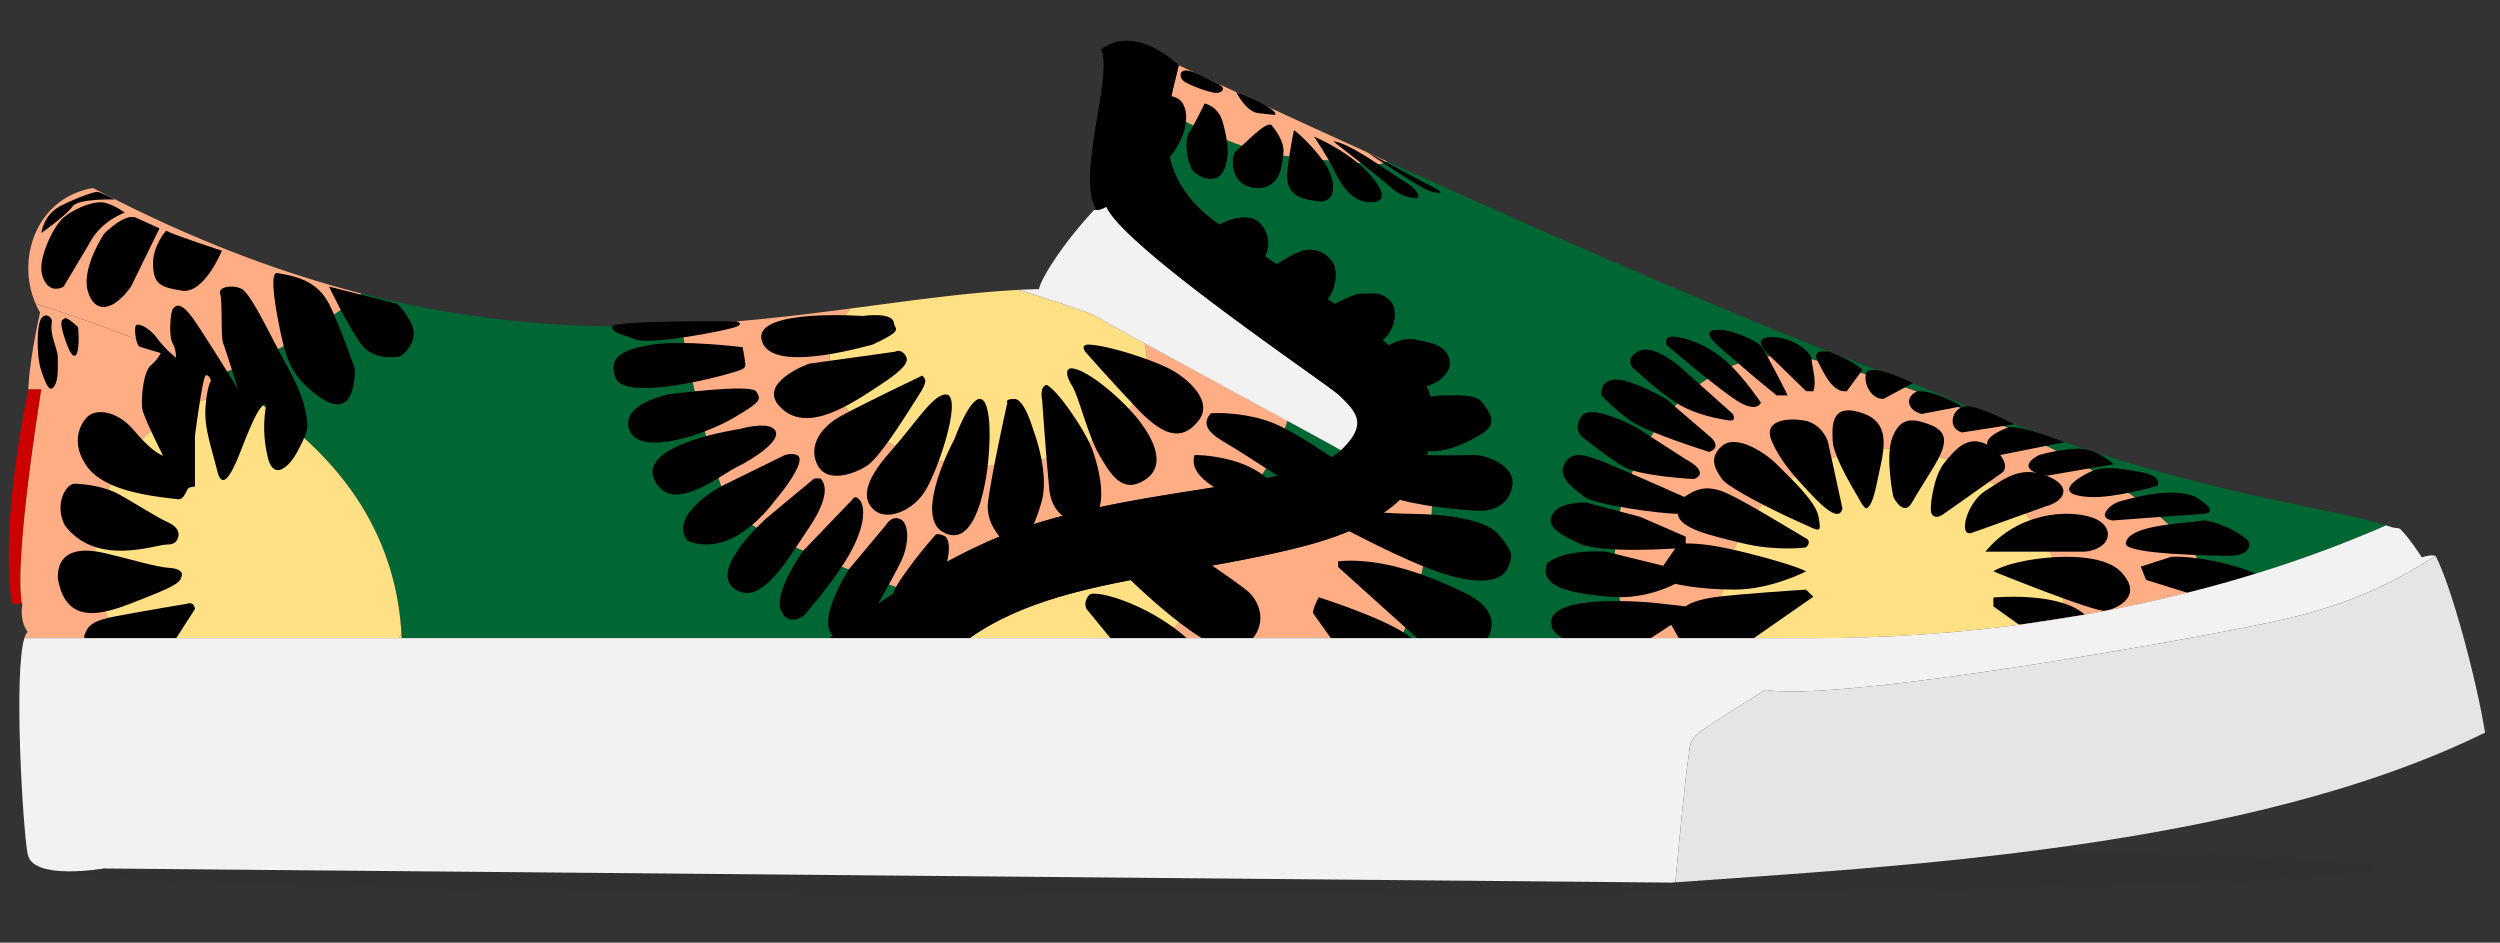<svg id="kwi" xmlns="http://www.w3.org/2000/svg" viewBox="0 0 1820.84 686.57"><rect x="0" y="0" width="1820.84" height="686.57" fill="#333333" stroke="none"/><defs><style>.cls-1{opacity:0.05;}.cls-2{fill:#c00;}.cls-3{fill:#063;}.cls-4{fill:#ffad85;}.cls-5{fill:#ffe085;}.cls-6{fill:#f2f2f2;}.cls-7{fill:#e5e5e5;}</style></defs><title>prod-4</title><ellipse class="cls-1" cx="878.52" cy="632.64" rx="853.88" ry="19.21"/><path class="cls-2" d="M8.62,439.71h7.32c-5.84-34,14.22-156.21,14.22-156.21H20.65c0,.42,0,.64,0,.64S-.38,378,8.62,439.71Z"/><path class="cls-3" d="M1393.34,279c-99.68-35.13-263-107.07-383-161.48-2.64,1.69-6.2,2.59-11,2-20.69-2.33-53-2.89-82-9.64-20.08-4.69-49.9-19.12-66.28-27.52-3.24,24.69.18,53.66,33.17,78.3,50.79,37.93,157.5,99,158.15,131.79.34,17.75,1.44,39.83-13,60.33,5.82,4.93,11.75,10.17,13.19,12.21,2.36,3.31-5.16,61-22,99.75h168.86a142.67,142.67,0,0,1-13.12-60c0-79.09,66.2-161.27,143.2-143.2,71.36,16.76,275.38,89.8,289.47,166,63.21-17,104.24-34.51,117.46-40,4.6-1.9,8.4-3.57,11.57-5C1686.36,366.62,1570.12,356.79,1393.34,279Z"/><path class="cls-3" d="M974.84,326.57c-6.93-3.95-20.44-11.33-37.13-20.37,0,0-6.91,24.55-21.24,43.12h0c28.61-5.5,51.07-12,61.58-22.76a6.85,6.85,0,0,0,2.86-5.2C979.2,322.91,977.2,324.61,974.84,326.57Z"/><path class="cls-3" d="M531.59,368.55c-12.54-22-32.38-110.49-34.72-128.6a27.46,27.46,0,0,1-.21-3.22C427,240,350,236.08,263.35,213.82A368.77,368.77,0,0,1,208.55,251a280.41,280.41,0,0,1-52.41,22.6c67.46,36.77,132.24,95.11,136.41,191.21h311.5c11.37-8.52,30.13-22.05,52.25-36C614.71,414.26,541.62,386.15,531.59,368.55Z"/><path class="cls-4" d="M1374.19,326.87c66.8,0,129.4,54.15,129.4,121,0,.8,0,1.59,0,2.38a1070,1070,0,0,0,105.33-22.58c-14.09-76.18-218.11-149.22-289.47-166-77-18.07-143.2,64.11-143.2,143.2a142.67,142.67,0,0,0,13.12,60h65.1a121,121,0,0,1,119.76-137.92Z"/><path class="cls-5" d="M1503.55,450.2c0-.79,0-1.58,0-2.38,0-66.8-62.6-120.95-129.4-120.95a121,121,0,0,0-119.76,137.92h67.87A1127.78,1127.78,0,0,0,1503.55,450.2Z"/><path class="cls-4" d="M999.26,119.57c4.83.54,8.39-.36,11-2C922.88,77.89,858.48,47.57,858.48,47.57c-2,9.46-5.71,21.53-7.46,34.84,16.38,8.4,46.2,22.83,66.28,27.52C946.23,116.68,978.57,117.24,999.26,119.57Z"/><path class="cls-4" d="M1042.5,365c-1.44-2-7.37-7.28-13.19-12.21-12.25,17.37-35.67,33.6-80.19,45.1-24.43,6.31-48.78,10.91-72.53,15.1-2.32,9.9-6.87,25.3-14.25,34.79-4.19,5.38-7.25,11.23-15.23,17h173.36C1037.34,426,1044.86,368.35,1042.5,365Z"/><path class="cls-5" d="M850.18,417.64c-54.74,9.59-105,19.62-144,47.15h141c8-5.74,11-11.59,15.23-17,7.38-9.49,11.93-24.89,14.25-34.79C867.7,414.6,858.88,416.11,850.18,417.64Z"/><path class="cls-5" d="M292.38,461.48c-.62,1.11-1.26,2.22-1.91,3.31h2.08C292.5,463.68,292.44,462.58,292.38,461.48Z"/><path class="cls-4" d="M176,285.12C120.58,250.74,59.31,232.5,25.86,221a60.42,60.42,0,0,0,3.33,6.57C21.56,262,20.73,280,20.65,283.5h9.51S10.1,405.75,15.94,439.71h.4s-.09.4-.19,1.09c.06.31.12.62.19.91H16c-.42,3.7-.64,11.86,4.16,18.58-.93.72-1.74,2.27-2.43,4.5H86.13A119.12,119.12,0,0,1,176,285.12Z"/><path class="cls-5" d="M176,285.12A119.12,119.12,0,0,0,86.13,464.79H290.47c.65-1.09,1.29-2.2,1.91-3.31C287.43,376.75,235,321.76,176,285.12Z"/><path class="cls-4" d="M263.35,213.82C203,198.32,138.07,173.94,67.76,136.93c-41.48,7.21-56,51.54-41.9,84.07,28.23,9.7,76.26,24.2,123.86,49.15q3.21,1.68,6.42,3.43A280.41,280.41,0,0,0,208.55,251,368.77,368.77,0,0,0,263.35,213.82Z"/><path class="cls-4" d="M833.71,250.06a51.76,51.76,0,0,1,1.63,12.81c0,42.21-51.78,76.43-115.65,76.43s-115.64-34.22-115.64-76.43c0-13.9,5.61-26.92,15.41-38.15-38.35,5-79.11,9.95-122.8,12a27.46,27.46,0,0,0,.21,3.22c2.34,18.11,22.18,106.62,34.72,128.6,10,17.6,83.12,45.71,124.71,60.27,23.81-15,51.5-30.4,78.11-40.53,27.53-10.62,58.24-17.69,88.47-23.25,33.46-6.16,66.32-10.48,93.59-15.71h0c14.33-18.57,21.24-43.12,21.24-43.12C906.72,289.43,864.78,267,833.71,250.06Z"/><path class="cls-5" d="M719.69,339.3c63.87,0,115.65-34.22,115.65-76.43a51.76,51.76,0,0,0-1.63-12.81c-17.48-9.51-31.52-17.24-38.23-21.2-14.22-5.24-34.25-11.74-53.44-17.73-38.22,2-78.83,7.85-122.58,13.59-9.8,11.23-15.41,24.25-15.41,38.15C604.05,305.08,655.82,339.3,719.69,339.3Z"/><g id="seeds"><path d="M1436.41,388l54.25-19.44c12.6-3.41,19.53-14.34,0-22.05s-31.11,2.57-44.61,10.93S1425.63,391.85,1436.41,388Z"/><path d="M1415.84,374.2c12.85-9.06,43.07-30.42,43.07-30.42,5.14-6.28-4.5-18.49-16.07-21.71s-19.29,5.79-27,15.43-10.93,33.54-9,36.7S1411.89,377,1415.84,374.2Z"/><path d="M1392.54,366.08c9.09-16.05,19.45-29.91,22.34-39.21s-.15-14.44-11.17-18.3-19.65-4.5-25.3,9.64S1379,362,1379,362,1386.4,376.92,1392.54,366.08Z"/><path d="M1367.62,348.92c3.5-17.8,11.7-40.35-11.19-48.06s-22.16,8.73-21.59,20.55S1353.25,362,1353.25,362s4.73,9.73,6.66,8.07S1364.18,366.4,1367.62,348.92Z"/><path d="M1341.91,370.21l-10.64-48.8s-4.15-13.09-17.65-15.21-29.57.4-23.14,15.21,17.18,26.38,25,34.73S1339.34,382.35,1341.91,370.21Z"/><path d="M1324.55,376.43c-2-11.93-23.85-31.29-30.57-38.32s-28.67-22.47-39.55-13.47-4.55,18.19,0,24.52,39.26,23.7,55.33,30.77S1326.69,389.4,1324.55,376.43Z"/><path d="M1315.46,398.57c-.39.4-22.41,2.87-45.55-2.74S1223,385.18,1222,374.2c-11.91.11-60.12-6.44-67.84-12.25s-19.93-14.24-14.78-23.84,13.5-7.17,24.43-3.25,63,27.09,63,27.09c10.94-7.74,18.11-7.09,26.42-4.52s35.78,19,35.78,19l26.44,15.71S1319.87,394.07,1315.46,398.57Z"/><path d="M1315.46,416.16s-25.62,13.27-52,13.27-43.31-4.21-43.31-4.21-21.62,12-48,9.42-50.78-5.85-45.64-23.85c11.63-11.34,43.07-9,43.07-9l41.79,10.28,8.76-12.62s-53.76,3.92-69.83-3.62-24.43-12.58-19.29-21.63,24.43-8.12,24.43-8.12l39.21,10.35,33.11,14.43v5s10.61-.64,30.54,3.62S1307.66,411.9,1315.46,416.16Z"/><path d="M1320.69,434.64l-48.85,34h-46.93l-7.72-13.59-25.71,16.81s-61.72,3.28-61.72-18.61S1205,439.07,1205,439.07l22.82,2.57s4.27-4.26,20.62-6.63,67-5.58,67-5.58Z"/><path d="M1603.55,435l-40.5-12.65-3.86-9.65,22.18-7.16c23.47-1.19,61.39,10.08,65.25,14.73S1613.19,439.31,1603.55,435Z"/><path d="M1548.26,395.83c-.73,8.15,66.22,8.85,75.22,9s15.43-3.4,14.78-9-27.36-18.47-35.21-16.54S1549.55,381.51,1548.26,395.83Z"/><path d="M1538.62,379.09l64.43-4.78s17.21.52-4-12.36c-17.36-8.15-50.14,1.84-55.93,3.48S1526.41,377,1538.62,379.09Z"/><path d="M1521.91,362c18.15,1,49.45-8.15,49.45-8.15s4.55-7-12.17-10-27.64-4.65-37.28,0S1493.87,360.37,1521.91,362Z"/><path d="M1490.66,346.5l48.81-8.39s-13-12.23-27.85-11.24a130.4,130.4,0,0,0-26.48,4.53S1464.55,341.36,1490.66,346.5Z"/><path d="M1456.85,331.4l46.74-9.32s-33.54-13.43-41.36-10.58S1436.18,322.88,1456.85,331.4Z"/><path d="M1428.85,315l38.13-6s-23-12.27-33.67-13.11S1416.79,311.14,1428.85,315Z"/><path d="M1399.76,301.5l29.09-5.65s-21.24-12.41-32.88-10.77C1385.92,290.43,1390.76,299.57,1399.76,301.5Z"/><path d="M1393.34,279,1372,290.43s-5.61,1.07-10.11-5.5-2.94-12.28-2.94-12.28S1357.82,262.15,1393.34,279Z"/><path d="M1345.12,284.93l11.31-15.51s-4-5.33-23.82-13.17c0,0-13.53-2.8-8.87,6.44S1334.84,286.35,1345.12,284.93Z"/><path d="M1320.69,285l-5.23-.1L1289,259.12s-14.55-12.67,0-13.55,29.74,9.64,30.39,16.07S1323.26,278.19,1320.69,285Z"/><path d="M1302.11,288H1294s-14.86-11.89-27.82-23.3-28.3-22.34-17.74-24.27,30.69,7.53,34.13,11.57S1302.11,288,1302.11,288Z"/><path d="M1282.55,293.21s-2.36,7.15-15.21,0S1214,251.36,1214,251.36s-3.83-7.82,8-5.84,24.73,8.15,36.31,18.57S1282.55,293.21,1282.55,293.21Z"/><path d="M1259.62,306.2s-23.28-2.63-39-13a206.49,206.49,0,0,1-27.9-22.42s-12.21-7.22,0-14.61,35,14.61,35,14.61l34.39,30.71S1265,307,1259.62,306.2Z"/><path d="M1244.9,329.14s-45.64-14.22-57.56-22.86A162.3,162.3,0,0,1,1166.41,288s-1.61-10.93,9.8-11.57,37.18,14.06,37.18,14.06l31.51,27.08S1255.24,325.29,1244.9,329.14Z"/><path d="M1233.91,348.92s-39.86-2.07-51.43-9-30.22-21.72-30.22-21.72-7.07-6.44,0-15.43,39.25,8.33,39.25,8.33l36.29,23.43S1246.12,343.62,1233.91,348.92Z"/><path d="M862.76,59.57c6.32,3.8,19.72,8.14,23.15,8.14s8.92-3.16,0-7.32-18.43-9.82-23.15-9S859.8,57.79,862.76,59.57Z"/><path d="M900.49,67.17s6.68,14.08,16,15.24,12.29,1.24,12.29,1.24S933.07,79.91,900.49,67.17Z"/><path d="M850.05,69.86s8-.47,11.43,5.55,3.6,15.45-1.63,26.59a58.93,58.93,0,0,1-12.74,17.73S824.06,102,850.05,69.86Z"/><path d="M877.34,75.41s10.07,1.45,13.41,14.16,5.3,23.14.87,33.86-16,6.86-21.57,2.14-7.74-23.43-4.09-28.71S877.34,75.41,877.34,75.41Z"/><path d="M926.19,91.29c4.46,5,9.43,13.71,8.57,19.71s-.65,27-20,25.93-18.87-23.87-14.23-27.22S922.51,87.17,926.19,91.29Z"/><path d="M942.48,94.79c6,4.21,19.71,18.35,24.86,28.21s6.42,25.29-7.72,23.57-24.11-5.57-21.91-23.14S942.48,94.79,942.48,94.79Z"/><path d="M957.05,99.43s9.74,14.57,13.87,23.14,11,21.69,22.56,24.13,19.71-1.84,5.14-18.56S961.76,101.57,957.05,99.43Z"/><path d="M970.92,102.86s35,27.08,42.7,34.11,15.43,7,18,7.46,2.57-5.57-7.71-11.57S983.15,103.79,970.92,102.86Z"/><path d="M995.63,110.87s37.71,25.42,45,28,12.43,2.14,4.29-1.93S1000,112.86,995.63,110.87Z"/><path d="M888,163.5s16.57-9.21,26.75-3.21,13,23.57,1.75,32.14S881.89,177.44,888,163.5Z"/><path d="M927.05,194.26s14.14-9.55,21.64-11.69a19.64,19.64,0,0,1,22.23,9c5,8.57.7,29-13.87,33.15S927.05,194.26,927.05,194.26Z"/><path d="M965.19,225.06s21.43-12.14,26.57-11.24,13.29-3,21,5.6,1.3,30.87-17.13,33.44S965.19,225.06,965.19,225.06Z"/><path d="M1006.45,254.66s12.74-9.64,23.89-7.44,20.57,3.59,24.42,11.9-1.56,13.41-5.7,17.29-20.87,8.62-20.87,8.62Z"/><path d="M1035.91,291s4.71-3,15-3,24.43-1.29,29.14,5.57,11.14,14.57,0,21.86-30.43,16.1-44.14,12.33S1035.91,291,1035.91,291Z"/><path d="M1029.81,331.4s31,.55,42.1,0,32.14,8.06,29.57,22.4-14.14,18.63-24.86,18.2-46.28-3.38-63-10.05-18-22-18-22Z"/><path d="M989.88,372s18.84,2,39.93,2.28,52,3.26,61.81,15.26,10.72,13.92,6.86,23.46-17.57,13.83-45.86,5.26-78-35.68-78-35.68Z"/><path d="M974.62,408.81V413l65.57,59s39,2.4,44.15-8.74,1.28-22.29-17.15-31.29S1009.76,405.33,974.62,408.81Z"/><path d="M960.48,435s63.58,20.13,70.79,33.63-56.65,3.61-56.65,3.61l-18-25.25S954.91,445.74,960.48,435Z"/><path d="M866,400.53s28.09,18.61,41.38,28.9,16.28,31.21-3.86,42.82-87.43-57-87.43-57Z"/><path d="M793.34,433.29c4.06-4.6,49.71,8.06,78.42,38.74s-54,3.71-54,3.71l-26.39-32.17S788.47,438.8,793.34,433.29Z"/><path d="M793.34,251c14.17.6,48.42,11.61,61.28,19.17s28.72,23,18.43,36.05-22.71,14.8-44.57-8.34-38-41.68-38-41.68S786.27,250.69,793.34,251Z"/><path d="M881.62,301.29c.83-1,29.14-1.29,49.72,8.57s49.57,30.85,49.57,30.85-27.43,18.37-39.29,12.12-30.43-19-42-26.06S872.19,312.43,881.62,301.29Z"/><path d="M870.05,331.38s39-.29,57,21.45-28.5,8.88-28.5,8.88S864.05,349.47,870.05,331.38Z"/><path d="M780.91,268.29c9.63.83,30.43,17.07,44.14,32.53s26,37.4,9.12,48.51-25.41-4.14-33.55-17.95-15-42.95-19.71-50.24S775.77,267.84,780.91,268.29Z"/><path d="M762.05,280.29c7,2.19,29.14,33.64,34.29,49.17s8.57,34.4,2.57,44.68-32.15,8.57-34.72-18-5.14-64.71-5.14-64.71S756.91,282,762.05,280.29Z"/><path d="M738.91,290.57c7.33,0,13.71,22.72,13.71,22.72s12,30.69,6,52.2A152,152,0,0,1,742,403.29s-25.28-15.17-22.35-37.8,14.07-72.35,14.07-72.35S731.62,290.57,738.91,290.57Z"/><path d="M714.05,290.57c6.1.64,8.28,20.57,5.64,45.86s-11.64,63.43-33.07,51,8.57-67.72,8.57-67.72S705.91,289.71,714.05,290.57Z"/><path d="M690.48,287.57c9.37,5.57-7.29,54.43-16.29,69.43s-27.43,22.34-36.85,15-9-20.39,10.71-42.57S681.05,284.57,690.48,287.57Z"/><path d="M671.62,273.6c3,2.4,3.86,4.44-2.14,13.7s-27.82,45.45-38.12,52-28.74,12.31-35.6,0-.42-26.87,16.72-36.3S671.62,273.6,671.62,273.6Z"/><path d="M659.19,258.43c2.68,3.68,3,8.14-18,21.86s-52.28,35.57-72,17.14,20.15-32.57,20.15-32.57l62.57-8.68S655.76,253.71,659.19,258.43Z"/><path d="M651.05,235.29c.48,4.76,8.14,4.66-15.43,15.68-23.14,6.17-76.28,18.9-81-3.75s73.72-17.08,73.72-17.08S650.2,226.8,651.05,235.29Z"/><path d="M536.62,237.86c-7,2.93-63,13.58-73.71,9.36s-18-4.95-16.72-9.51,90.43-3.65,90.43-3.65S541.76,235.71,536.62,237.86Z"/><path d="M542.19,260.15c.86,8.56,4,7.84-16.71,13.45s-71.57,16.26-77.14,1.62,4.23-20.76,27-24.24,65.57,1.88,65.57,1.88Z"/><path d="M550.76,285.12c4,6,3.43,7.54-16.71,19.38s-67.29,28.07-75.43,9.21S486.3,287.3,486.3,287.3,546.91,279.24,550.76,285.12Z"/><path d="M563.72,312.43c7.5,7.08-13.39,20.94-27.1,27.77s-48,35.31-60,9.13,62.28-36.9,62.28-36.9S557.81,306.86,563.72,312.43Z"/><path d="M580.34,331.38c9.35,3.93-16.62,34.11-16.62,34.11s-29.79,42.08-62.94,28.37c-14.48-18.91,24.57-39.73,24.57-39.73l46.41-22.75S576.48,329.76,580.34,331.38Z"/><path d="M597.48,348.43c4.71,4.28,6,15-8.57,36.43s-34.72,57.93-54,44,23.57-51.68,23.57-51.68l34.58-28.71Z"/><path d="M625.76,363.63c4.58,5,4.72,19.08-6.85,39.66s-33.43,45-33.43,45-11.14,9-16.72-3.86S585,401.11,585,401.11l36-37.48S622.68,360.3,625.76,363.63Z"/><path d="M656.3,378.43c5.74,3.28,6.12,17.47,0,30.38s-30.11,54.32-30.11,54.32-19.21,8.3-22.67-5.84,14.66-42.52,14.66-42.52l26.87-32.16S649.56,374.57,656.3,378.43Z"/><path d="M687.48,390.18c6.62,2.84,2.57,20.82,0,26s-38.14,28.72-38.14,28.72-4.5-6.5,7-23.39a330.47,330.47,0,0,1,24.75-31.62S681.91,387.79,687.48,390.18Z"/><path d="M142,443.57,120.48,477s-61.72-6.3-59.14-13.87,5.57-11,23.57-14.42,51.43-9,51.43-9S141.22,437.57,142,443.57Z"/><path d="M132.48,417.86c0,6-3.86,8.57-27.86,18s-56.14,24-62.57-15c0-21,17.57-21.86,34.29-18s37.71,10.28,46.71,10.71S132.48,417.86,132.48,417.86Z"/><path d="M129.91,390.18s0,6.6-8.15,6.42-51.42,16.77-74.57-14c-7.71-14.9.43-30.75,7.72-30.32S75.79,354,87,360.2s27.06,16.51,34.77,19.94S130.5,387.71,129.91,390.18Z"/><path d="M130.05,363.63c-22-2.4-54.57-6.45-67-24.33S59.19,307,64.76,302.65s20.15-4.36,33.43,11.49,20.57,17.76,20.57,17.76-13.71-27.19-15-33.61.43-27.29,6-32.08,7.29-9.07,7.29-9.07-13.28-3.85-15.43-4.71-3.86-10.72-3-14.57,10.29.85,15.86,8.57a82.7,82.7,0,0,0,13.71,14.14,21.85,21.85,0,0,0-2.57-10.76c-3-5.95-1.28-23.65.43-25.09s4.88-7,15.94,9.26,31.36,49.52,31.36,49.52-9.16-29.45-10.87-33.69-.43-31.31-2.14-36,9-6.82,15.64-3.39,20.36,32.57,28.93,48.43,15,27.43,17.57,40.71,1.71,14.12-4.72,27.2S199.34,351,195.05,333a91.37,91.37,0,0,1-1.71-34.71c.42-3.43.42-6-3.43-1.29s-9,17.12-13.93,29.77-13.5,33.73-17.79,16.12-9.66-31.32-8.47-46.75,4-18.85,4-18.85-1.75-5.27-4-3.71-7.73,44-7.73,44v36.86a11.78,11.78,0,0,0-4.37.86C135.91,356.14,134.16,364.08,130.05,363.63Z"/><path d="M201.91,198.86c18,2.94,31.28,7.58,39.43,25.86s12.42,31.14,17.14,43.57c0,17.91-5.35,34.8-24.86,21.42s-24.43-26-28.28-43S195.51,197.81,201.91,198.86Z"/><path d="M239.62,208.74S254.5,239.68,263.35,251s24,9.16,27.12,8.73,16.3-12.08,8.29-25.73-10.71-13-10.71-13Z"/><path d="M120.91,168c5.14,3,40.71,14.57,40.71,14.57s-12.86,31.72-29.14,29.14-20.57-5.14-21-18.85S120.91,168,120.91,168Z"/><path d="M99.05,158.57l17.14,7.72L95.43,208.74c-13.09,18.4-26.81,20-31.52,3.12s12-41.72,12-41.72S90.87,154.89,99.05,158.57Z"/><path d="M90.87,154.89s-15.82,5.4-24.39,20-20.14,33.88-20.14,33.88c-10.29,5.55-16.93-4.74-16.18-15.45s9.32-29.44,16.6-35.29,22.29-12.71,30.43-10.14A45.92,45.92,0,0,1,90.87,154.89Z"/><path d="M83.62,145.29s-27-.86-30.86,5.14S30.1,169.71,30.1,169.71s1.43-13.28,14-19.71,24.34-10.3,26.69-10.29S83.62,145.29,83.62,145.29Z"/><path d="M56.86,238.29s-8-7.72-9.67-6.43-4.71.5,0,14.82,8.23,15.18,9.47,8.32S56.86,238.29,56.86,238.29Z"/><path d="M37.76,234.45c-1.73,10.44,4.29,18.86,4.29,25.71s.71,16.27-2.43,21-5.61.73-9.52-11-3.26-33.87.06-38.44S38.26,231.45,37.76,234.45Z"/><path d="M1518.44,447.67l-47.8,7.38-18.8-13.41v-6.43S1499.54,430.56,1518.44,447.67Z"/><path d="M1451.84,416.16s73.92,30,81.64,28.69,28.93-10.45,10.93-28.69S1465.34,406.76,1451.84,416.16Z"/><path d="M1446.05,401.79h72.39c20.18-1.93,22.75-19.29,4.75-25.08S1469.19,373.5,1446.05,401.79Z"/></g><path class="cls-6" d="M979.34,329.46c17-16.82,11.89-28.6-4.5-42.1C962,276.43,818.62,180,805.76,150.43a13.46,13.46,0,0,1-8.83,2.48C774.37,177,758,203,756.76,210.57q-7.29.18-14.72.56c19.19,6,39.22,12.49,53.44,17.73C820.55,243.64,952.34,314,979.34,329.46Z"/><path d="M1042.34,292.5c-.65-32.79-107.36-93.86-158.15-131.79s-31.5-86.14-25.71-113.14c0,0-30.86-30.86-56.57-11.57,9,18-18,92.57-3.86,115.71l-1.12,1.2a13.46,13.46,0,0,0,8.83-2.48C818.62,180,962,276.43,974.84,287.36c12.1,12.1,22,20.41,3.21,39.21-29.57,30.22-153.64,27-243.64,61.72-51.34,19.55-106.76,58.81-130.36,76.5h102.1c61.74-43.58,151.78-43.31,243-66.86C1046.19,372.86,1043,325.29,1042.34,292.5Z"/><path class="cls-6" d="M1285.66,502.39c53,9.65,322.07-38.57,377-51.1s86.79-30.86,111.22-46.45c-3.27-1.23-10,1.12-10,1.12s-8.73-13.82-15.75-20.67c-2.1-1.25-2.86-.22-6.64-1.5-1.13-.39-2.36-.78-3.64-1.18-3.17,1.46-7,3.13-11.57,5-28,11.57-180.33,77.15-404,77.15H17.76c-7.92,25.34-1.11,139.77,2.43,157.5,3.86,19.28,55.29,10.28,55.29,10.28l1141.71,10.29,3-.22c2.75-29.26,7.55-79,9.56-91.07C1232.62,534.21,1224.91,541,1285.66,502.39Z"/><path class="cls-7" d="M1773.91,404.84c-24.43,15.59-56.25,33.91-111.22,46.45s-324,60.75-377,51.1c-60.75,38.57-53,31.82-55.93,49.18-2,12.06-6.81,61.81-9.56,91.07,155.92-11.5,416-23.47,589.74-109.07C1803.89,495.57,1785.48,426.7,1773.91,404.84Z"/></svg>